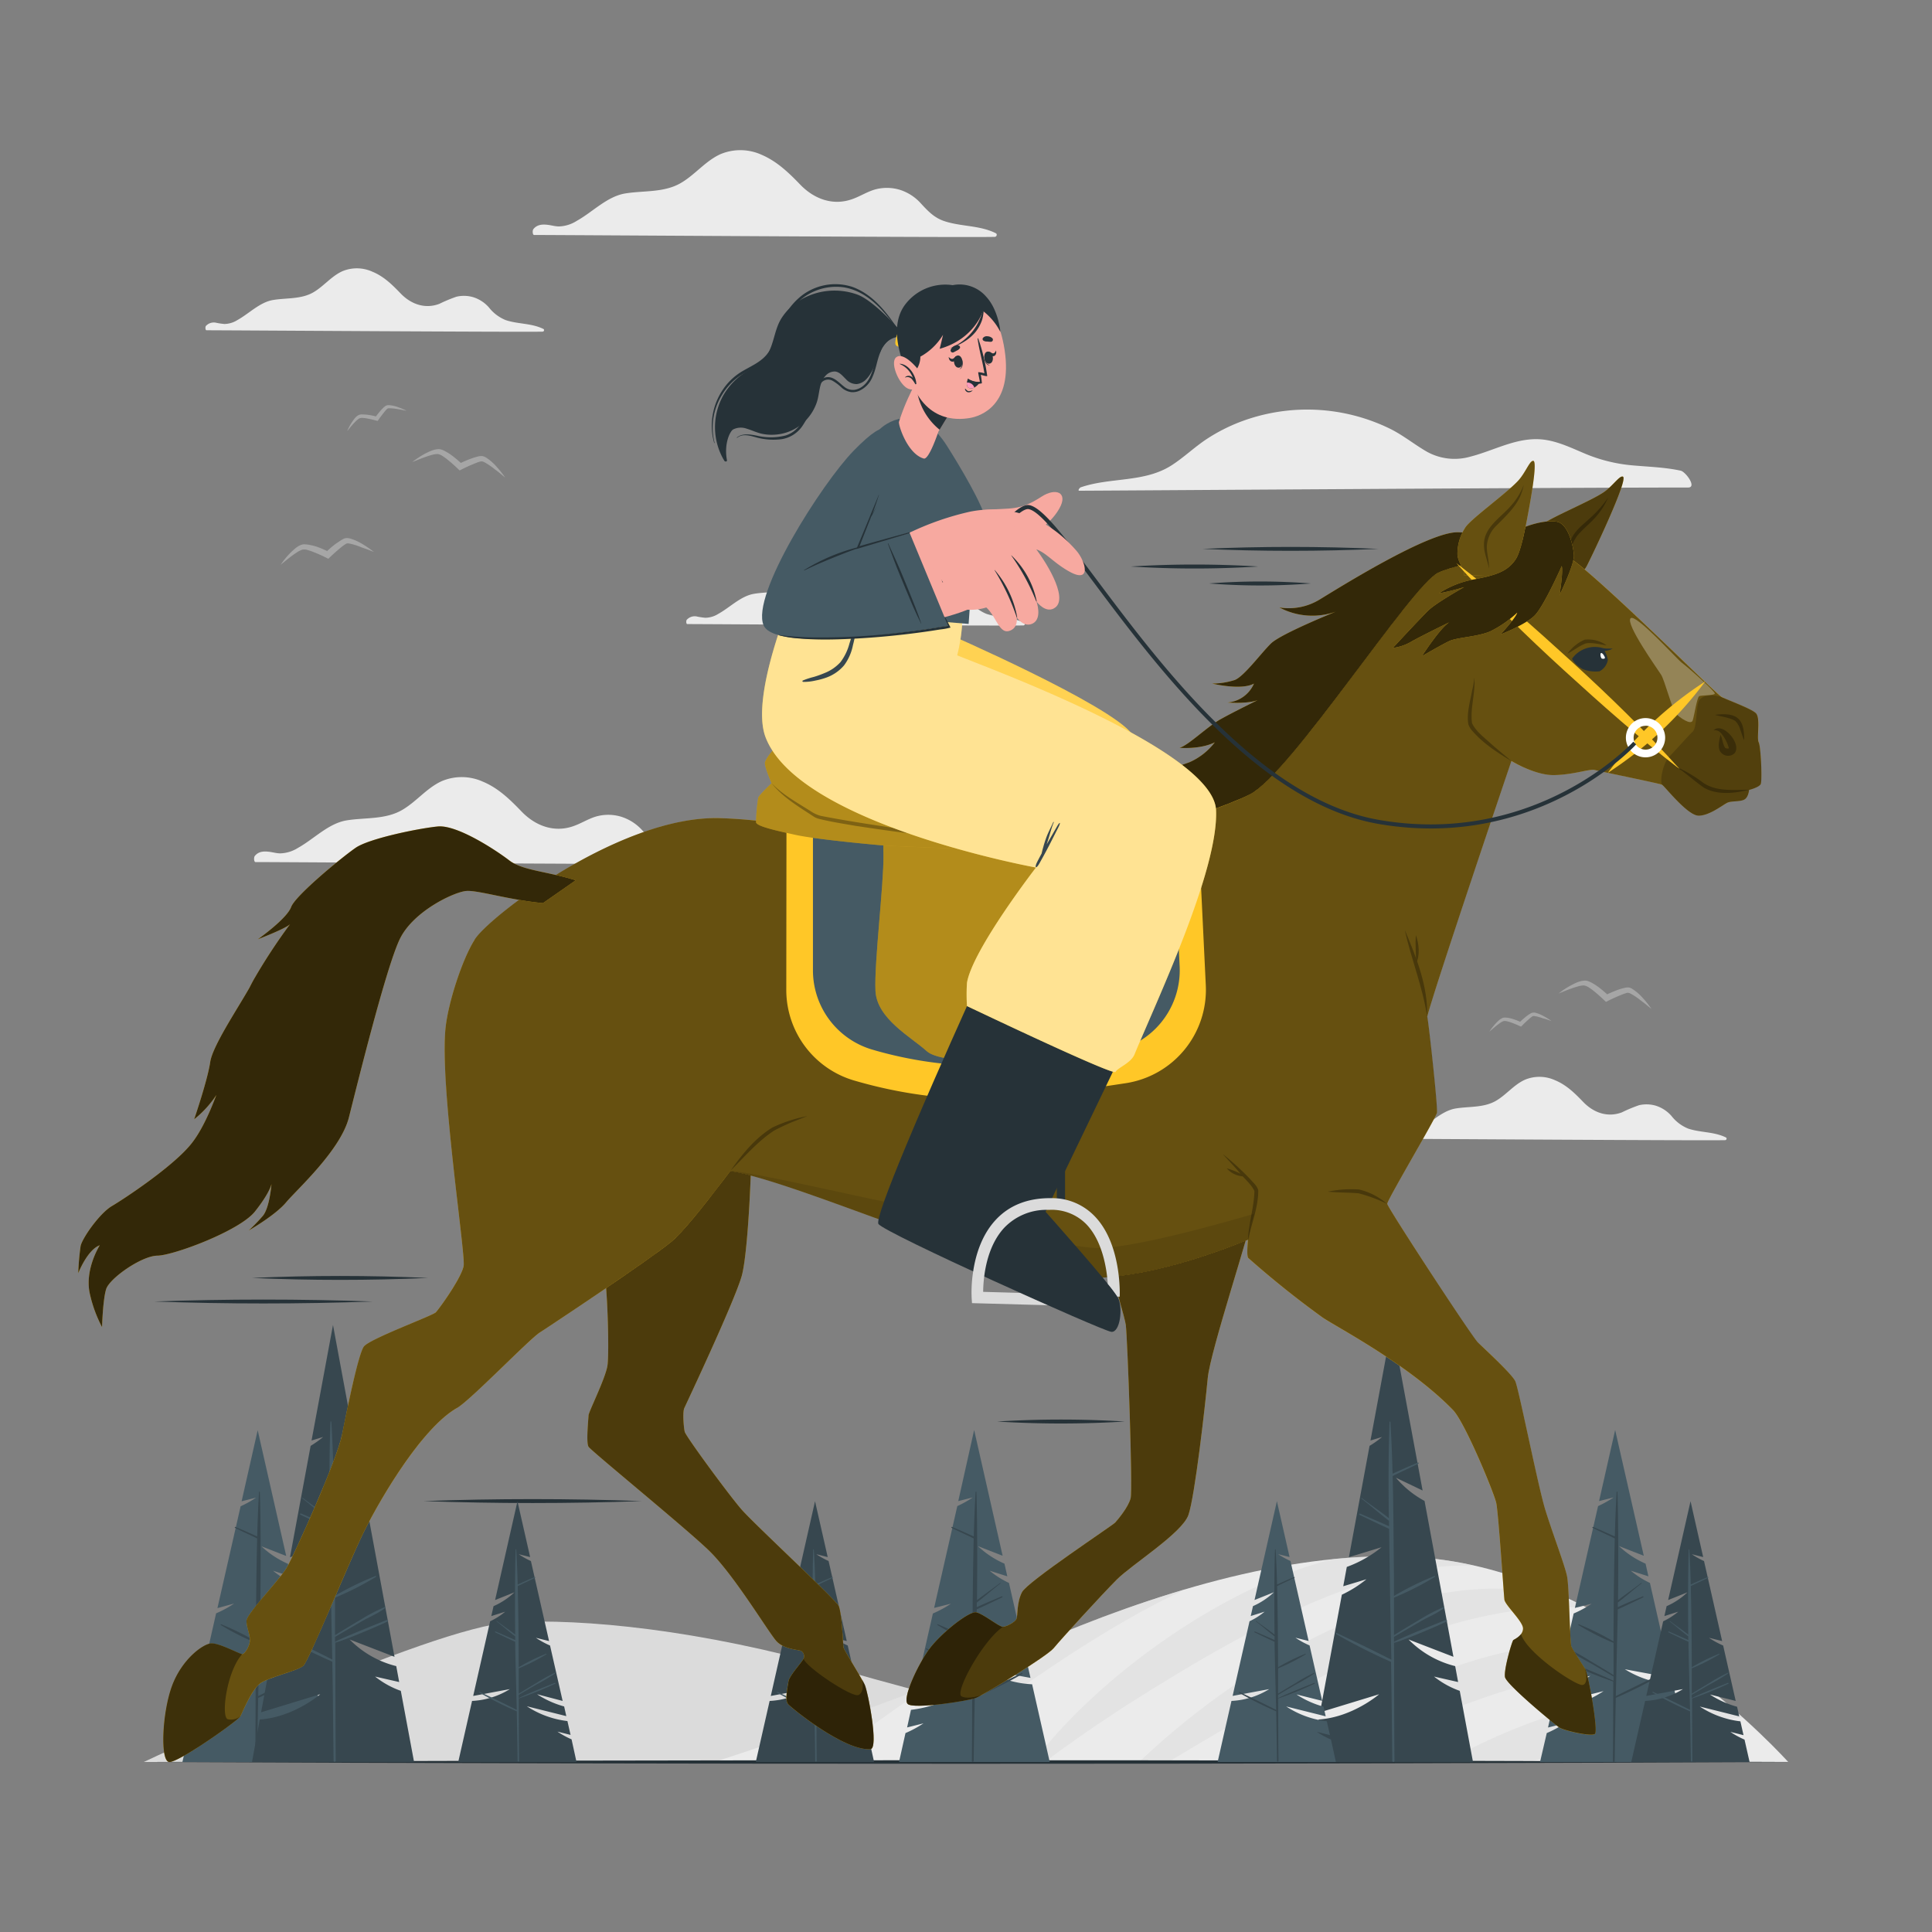 <svg xmlns="http://www.w3.org/2000/svg" viewBox="0 0 500 500"><rect x="0" y="0" width="500" height="500" fill="#808080" stroke="none"/><g id="freepik--background-complete--inject-46"><path d="M279.3,127c4.77,0,123.92-.83,157.58-.83,2.35,0-.62-4.07-1.92-4.36-4.14-.9-8.45-1-12.66-1.39a40.93,40.93,0,0,1-12.06-3c-3.31-1.39-6.61-3-10.2-3.57-6.93-1.09-13,2.67-19.52,4.33a14.74,14.74,0,0,1-11.82-1.62c-3-1.8-5.74-4-8.88-5.56a48.75,48.75,0,0,0-38.94-1.78,45.34,45.34,0,0,0-8.52,4.36c-3.17,2.08-5.91,4.75-9.1,6.81-7.05,4.56-15.78,3.08-23.48,5.7C279.36,126.2,278.88,127,279.3,127Z" style="fill:#ebebeb"></path><path d="M138.22,60.81c6.31,0,112.54.7,119.22.49.48,0,.74-.72.26-.95-4.21-2.09-9-1.67-13.36-3.14-2.57-.87-4.15-2.55-5.94-4.48a12.3,12.3,0,0,0-5.52-3.61,11.61,11.61,0,0,0-6-.19c-2.16.51-4,1.75-6.09,2.52-5.1,1.93-10.06.1-13.7-3.68-3-3.11-6-6-10-7.72a13.31,13.31,0,0,0-10.64-.15c-3.9,1.77-6.57,5.32-10.23,7.45-4.34,2.54-9.53,1.94-14.32,2.7s-8.47,4.8-12.67,7.13a9.06,9.06,0,0,1-4.58,1.42c-.94,0-1.86-.28-2.79-.4-1.45-.18-2.82-.13-3.8,1.07C137.76,59.57,137.8,60.81,138.22,60.81Z" style="fill:#ebebeb"></path><path d="M66.12,223.1c6.31,0,112.54.7,119.22.49a.52.52,0,0,0,.26-1c-4.21-2.08-9-1.66-13.36-3.14-2.57-.86-4.15-2.55-5.94-4.48a12.34,12.34,0,0,0-5.53-3.6,11.56,11.56,0,0,0-6-.19c-2.16.51-4,1.75-6.09,2.52-5.1,1.93-10.06.1-13.7-3.68-3-3.11-6-6.05-10-7.72a13.31,13.31,0,0,0-10.64-.15c-3.9,1.77-6.57,5.32-10.23,7.45-4.34,2.54-9.53,1.94-14.32,2.7s-8.47,4.8-12.67,7.13a9.07,9.07,0,0,1-4.59,1.42c-.93,0-1.86-.28-2.79-.4-1.44-.18-2.82-.14-3.79,1.07C65.65,221.86,65.7,223.1,66.12,223.1Z" style="fill:#ebebeb"></path><path d="M53.43,85.47c4.61,0,82.17.51,87,.36.35,0,.54-.53.19-.7-3.07-1.52-6.56-1.22-9.75-2.29a10.48,10.48,0,0,1-4.34-3.28,9,9,0,0,0-4-2.63,8.53,8.53,0,0,0-4.4-.14,38.16,38.16,0,0,0-4.44,1.85c-3.72,1.4-7.35.07-10-2.69-2.19-2.27-4.35-4.42-7.33-5.64a9.72,9.72,0,0,0-7.77-.11c-2.84,1.29-4.8,3.88-7.47,5.44-3.17,1.85-7,1.42-10.45,2s-6.19,3.51-9.26,5.21a6.52,6.52,0,0,1-3.34,1,20,20,0,0,1-2-.29,2.79,2.79,0,0,0-2.77.78C53.09,84.56,53.13,85.47,53.43,85.47Z" style="fill:#ebebeb"></path><path d="M177.86,161.51c4.61,0,82.17.51,87,.35.35,0,.54-.52.19-.69-3.07-1.52-6.56-1.22-9.75-2.3A10.37,10.37,0,0,1,251,155.6a9,9,0,0,0-4-2.63,8.53,8.53,0,0,0-4.4-.14,38.16,38.16,0,0,0-4.44,1.85c-3.72,1.4-7.34.07-10-2.69-2.2-2.27-4.36-4.42-7.34-5.64a9.72,9.72,0,0,0-7.77-.11c-2.84,1.29-4.79,3.88-7.47,5.44-3.16,1.85-7,1.41-10.45,2s-6.19,3.51-9.25,5.2a6.5,6.5,0,0,1-3.35,1,20,20,0,0,1-2-.29,2.79,2.79,0,0,0-2.77.78C177.52,160.6,177.56,161.51,177.86,161.51Z" style="fill:#ebebeb"></path><path d="M359.42,294.71c4.61,0,82.17.51,87.05.36.35,0,.53-.53.19-.7-3.08-1.52-6.56-1.22-9.76-2.29a10.45,10.45,0,0,1-4.33-3.28,9,9,0,0,0-4-2.63,8.49,8.49,0,0,0-4.39-.14,37.45,37.45,0,0,0-4.44,1.85c-3.73,1.4-7.35.07-10-2.69-2.19-2.27-4.35-4.42-7.33-5.64a9.72,9.72,0,0,0-7.77-.11c-2.85,1.29-4.8,3.88-7.47,5.44-3.17,1.85-7,1.42-10.46,2s-6.18,3.51-9.25,5.21a6.55,6.55,0,0,1-3.34,1,20,20,0,0,1-2-.29,2.79,2.79,0,0,0-2.77.78C359.09,293.8,359.12,294.71,359.42,294.71Z" style="fill:#ebebeb"></path><path d="M37.21,456s74.13-35.08,95.09-36.16c18.61-1,48.86,1.89,84.37,12,52.61,15,98,24.13,98,24.13Z" style="fill:#dbdbdb"></path><path d="M462.79,456s-43.3-48.43-93.64-52.79c-30.62-2.64-65.22,7.38-95.21,19.82-50,20.74-89.21,33-89.21,33Z" style="fill:#ebebeb"></path><g style="opacity:0.5"><path d="M374.24,456h21.68c11.07-3.13,22.13-6.6,33.1-9,7.26-1.72,14.72-2.14,22.1-2.41-14.09-8.19-30.75-6.22-45.42-1.93A148.23,148.23,0,0,0,374.24,456Z" style="fill:#dbdbdb"></path><path d="M335.35,456h9.9a280.28,280.28,0,0,1,32-14.18,242.67,242.67,0,0,1,33.69-10A108.82,108.82,0,0,1,431.78,429h0l-.09,0c-16.72-7.3-40.05-3.26-56.78,2.94A121.1,121.1,0,0,0,335.35,456Z" style="fill:#dbdbdb"></path><path d="M294.84,456h7.57q6.36-3.87,12.73-7.59c29.78-16.81,62.46-34.44,95.59-32.31h.2l-1.24-.53c-35.69-15.11-82.95,11.19-111.84,37.6C296.84,454.09,295.84,455,294.84,456Z" style="fill:#dbdbdb"></path><path d="M267.41,456h2.95c7.18-5.32,14.38-10.3,21.7-15,25.71-16.21,60.49-37,89.5-35.79a92.35,92.35,0,0,0-12.41-2,130.61,130.61,0,0,0-24.1.28H345c-25.77,6.44-52.72,25.24-69.34,42.84A126.15,126.15,0,0,0,267.41,456Z" style="fill:#dbdbdb"></path><path d="M234.05,456h4.52q8.35-6.76,16.86-13c14.94-10.69,33.05-23.2,51.41-31.72A331.27,331.27,0,0,0,273.94,423q-6.6,2.75-12.94,5.28a172,172,0,0,0-21.73,21.14C237.48,451.56,235.73,453.74,234.05,456Z" style="fill:#dbdbdb"></path><path d="M206.58,456h6.6q5.61-4.41,11.32-8.59c4.93-3.53,10.21-7.26,15.73-11-8.81,3.35-16.88,6.32-24,8.85-2.84,2.88-5.49,5.76-7.9,8.59C207.75,454.57,207.16,455.28,206.58,456Z" style="fill:#dbdbdb"></path></g><path d="M105.25,106.32a18,18,0,0,0-2.16-.92,8.78,8.78,0,0,0-2.35-.54,2,2,0,0,0-.73.08l-.22.1-.14.11-.26.2a11.59,11.59,0,0,0-.85.87c-.53.59-1,1.21-1.47,1.85l.58-.2a16.26,16.26,0,0,0-2.4-.51,10.21,10.21,0,0,0-1.25-.09,3.85,3.85,0,0,0-.67,0,2.7,2.7,0,0,0-.36.09,2.92,2.92,0,0,0-.36.17,3.89,3.89,0,0,0-.94.91,11.35,11.35,0,0,0-.71,1,15.55,15.55,0,0,0-1.12,2.14c.52-.62,1-1.24,1.54-1.82a9.25,9.25,0,0,1,.81-.84,3.73,3.73,0,0,1,.84-.66,2.09,2.09,0,0,1,.94-.09,8.6,8.6,0,0,1,1.12.15c.76.14,1.53.32,2.26.52l.38.1.21-.3c.43-.62.9-1.23,1.37-1.82A9.75,9.75,0,0,1,100,106l.18-.18.09-.07,0,0a1,1,0,0,1,.41-.09,12.45,12.45,0,0,1,2.22.22C103.72,106,104.48,106.18,105.25,106.32Z" style="fill:#a6a6a6"></path><path d="M96.77,142.85a25.9,25.9,0,0,0-2.89-2,13.4,13.4,0,0,0-3.3-1.49,3.09,3.09,0,0,0-1.09-.09,1.72,1.72,0,0,0-.36.09l-.25.11a4.34,4.34,0,0,0-.43.23c-.54.32-1,.67-1.51,1-1,.72-1.82,1.49-2.7,2.29l.92-.13a26.39,26.39,0,0,0-3.38-1.44A17.17,17.17,0,0,0,80,141a6.36,6.36,0,0,0-1-.12,3.45,3.45,0,0,0-.55,0,3.1,3.1,0,0,0-.58.15,5.93,5.93,0,0,0-1.65,1.06,16.07,16.07,0,0,0-1.34,1.26,23.46,23.46,0,0,0-2.26,2.82c.93-.75,1.85-1.52,2.79-2.22.47-.36,1-.71,1.43-1a5.81,5.81,0,0,1,1.44-.71,3.11,3.11,0,0,1,1.4.13,12.7,12.7,0,0,1,1.6.56c1.07.41,2.15.91,3.17,1.42l.52.26.4-.39c.82-.78,1.68-1.54,2.54-2.27a14.83,14.83,0,0,1,1.31-1c.11-.07.22-.15.32-.2l.15-.09s0,0,.06,0a1.64,1.64,0,0,1,.63,0,17,17,0,0,1,3.19,1C94.62,142,95.69,142.42,96.77,142.85Z" style="fill:#a6a6a6"></path><path d="M401.56,264.27a16.88,16.88,0,0,0-2-1.26,8.86,8.86,0,0,0-2.23-.92,2.18,2.18,0,0,0-.74,0,1.53,1.53,0,0,0-.24.07.71.71,0,0,0-.15.08,2.69,2.69,0,0,0-.29.16,10.23,10.23,0,0,0-1,.71c-.62.5-1.19,1-1.76,1.59l.61-.11a17.09,17.09,0,0,0-2.28-.89,9.85,9.85,0,0,0-1.22-.29,4.77,4.77,0,0,0-.67-.06,2.42,2.42,0,0,0-.37,0,3.18,3.18,0,0,0-.38.11,4.19,4.19,0,0,0-1.08.74,11.86,11.86,0,0,0-.86.88,15.27,15.27,0,0,0-1.46,1.93c.61-.53,1.21-1.06,1.82-1.55.31-.24.62-.49.94-.7a4.16,4.16,0,0,1,.94-.51,2.28,2.28,0,0,1,.94.07,9.47,9.47,0,0,1,1.08.33c.72.26,1.45.57,2.14.89l.35.16.26-.27c.53-.54,1.09-1.07,1.65-1.57a11,11,0,0,1,.85-.71l.21-.14.1-.05s0,0,0,0a1.35,1.35,0,0,1,.42,0,11.38,11.38,0,0,1,2.16.58C400.11,263.73,400.83,264,401.56,264.27Z" style="fill:#a6a6a6"></path><path d="M427.41,261.13a25.08,25.08,0,0,0-2.17-2.76,13.65,13.65,0,0,0-2.71-2.39,2.82,2.82,0,0,0-1-.42,2.12,2.12,0,0,0-.37,0l-.26,0-.48.1a17.88,17.88,0,0,0-1.75.52c-1.12.41-2.18.89-3.26,1.39l.92.15a26.47,26.47,0,0,0-2.8-2.38,14.9,14.9,0,0,0-1.59-1,6.94,6.94,0,0,0-.91-.41,2.74,2.74,0,0,0-.53-.14,3,3,0,0,0-.6,0,6.32,6.32,0,0,0-1.89.51c-.58.25-1.12.53-1.65.82a21.87,21.87,0,0,0-3,2c1.12-.45,2.21-.91,3.33-1.3.55-.2,1.11-.39,1.66-.53a6,6,0,0,1,1.58-.26,3.35,3.35,0,0,1,1.31.55,13.93,13.93,0,0,1,1.36,1c.9.72,1.77,1.51,2.6,2.31l.42.4.5-.25c1-.51,2.06-1,3.1-1.42a14.72,14.72,0,0,1,1.55-.58,2.8,2.8,0,0,1,.36-.1l.17,0s0,0,.06,0a1.62,1.62,0,0,1,.6.19,17.29,17.29,0,0,1,2.77,1.87C425.62,259.64,426.5,260.39,427.41,261.13Z" style="fill:#a6a6a6"></path><path d="M130.74,123.6a25,25,0,0,0-2.17-2.75,13.41,13.41,0,0,0-2.71-2.4,3,3,0,0,0-1-.41,1.11,1.11,0,0,0-.37,0,2.06,2.06,0,0,0-.26,0c-.18,0-.32.06-.48.09a15.51,15.51,0,0,0-1.75.53c-1.12.4-2.18.88-3.26,1.38l.92.15a26.47,26.47,0,0,0-2.8-2.38,13.43,13.43,0,0,0-1.59-1,6.4,6.4,0,0,0-.91-.42c-.15-.06-.35-.09-.53-.14a5.88,5.88,0,0,0-.6,0,6.32,6.32,0,0,0-1.89.52,16.84,16.84,0,0,0-1.65.81,23.49,23.49,0,0,0-3,2c1.12-.44,2.22-.9,3.33-1.29.55-.2,1.11-.39,1.66-.53a5.59,5.59,0,0,1,1.58-.26,3.07,3.07,0,0,1,1.31.55,12.46,12.46,0,0,1,1.36,1c.9.71,1.78,1.51,2.6,2.3l.42.4.5-.25c1-.51,2.06-1,3.1-1.42.52-.22,1-.42,1.55-.58l.37-.09.16,0s0,0,.06,0a1.78,1.78,0,0,1,.6.18,17.29,17.29,0,0,1,2.77,1.87C129,122.12,129.84,122.87,130.74,123.6Z" style="fill:#a6a6a6"></path></g><g id="freepik--Floor--inject-46"><path d="M37.21,456c136.33-.61,289.25-.61,425.58,0-136.33.62-289.25.62-425.58,0Z" style="fill:#263238"></path></g><g id="freepik--Lines--inject-46"><path d="M65.22,330.73c15.14-.68,30.41-.68,45.56,0-15.15.67-30.42.67-45.56,0Z" style="fill:#263238"></path><path d="M311.2,142.05c15.14-.68,30.41-.68,45.56,0-15.15.67-30.42.67-45.56,0Z" style="fill:#263238"></path><path d="M258.07,367.89a267.17,267.17,0,0,1,33,0,267.17,267.17,0,0,1-33,0Z" style="fill:#263238"></path><path d="M292.64,146.61a267.33,267.33,0,0,1,33,0,263.46,263.46,0,0,1-33,0Z" style="fill:#263238"></path><path d="M312.92,151a170.43,170.43,0,0,1,26.35,0,168,168,0,0,1-26.35,0Z" style="fill:#263238"></path><path d="M39.92,336.83c18.79-.67,37.72-.67,56.53,0-18.81.67-37.73.67-56.53,0Z" style="fill:#263238"></path><path d="M109.59,388.48c18.79-.68,37.72-.68,56.52,0-18.8.67-37.73.67-56.52,0Z" style="fill:#263238"></path></g><g id="freepik--Trees--inject-46"><path d="M47.21,456H86.16L81.6,435.88A25.93,25.93,0,0,1,69.16,432l12.07,2.24-5.57-24.58a22.34,22.34,0,0,1-5-3.16L75.27,408l-.74-3.28a23.81,23.81,0,0,1-6.87-4.54l6.41,2.5-7.38-32.54-4.16,18.39,3.74-.94a28.13,28.13,0,0,1-4,2.24l-6,26.35L60.59,415a28.31,28.31,0,0,1-4.66,2.53l-4.14,18.24,8.46-2.11a31.14,31.14,0,0,1-8.9,4l-.71,3.18,13-3.24a31,31,0,0,1-13.38,4.87l-1,4.55L53.56,446a28.93,28.93,0,0,1-4.65,2.52Z" style="fill:#455a64"></path><path d="M54.38,430c2.15.82,10.13,4.07,11.86,5V433.9l-5.79-3.38a67,67,0,0,1-6.22-3.7c-.1-.07,0-.26.08-.21a51.82,51.82,0,0,1,6.1,3.37q2.94,1.72,5.83,3.53,0-4.17,0-8.33a66.49,66.49,0,0,1-9.1-4.63c-.1-.06,0-.24.09-.19a66.63,66.63,0,0,1,9,4.44c0-1.44,0-12.56.32-26.65-1.9-.95-3.85-1.79-5.74-2.75-.12-.07,0-.28.1-.23,1.92.75,3.77,1.64,5.65,2.46.1-3.83.25-7.67.48-11.5a.1.1,0,0,1,.2,0c.27,7.12.24,20.91.15,28,2-1.56,4-2.94,6-4.46.08-.06.15.07.08.13-2.09,1.59-4,3.34-6.13,4.93,0,.4,0,.8,0,1.2,2.13-1,4.28-1.87,6.43-2.79.17-.07.32.17.15.25-2.19,1.05-4.37,2.12-6.59,3.11,0,3.53-.37,16.27-.5,22.44q6-3,12.13-5.93a.14.14,0,0,1,.13.24,127.82,127.82,0,0,1-12.27,6.16c-.11,5.12-.21,11.2-.28,16.32a.24.24,0,0,1-.48,0c.07-6.53.08-14,.1-20.55a121.16,121.16,0,0,1-12-4.88C54,430.23,54.17,429.89,54.38,430Z" style="fill:#37474f"></path><path d="M398.56,456h38.95L433,435.88A25.93,25.93,0,0,1,420.51,432l12.07,2.24L427,409.66a22.34,22.34,0,0,1-4.95-3.16l4.56,1.45-.74-3.28a23.81,23.81,0,0,1-6.87-4.54l6.41,2.5L418,370.09l-4.16,18.39,3.74-.94a28.13,28.13,0,0,1-4,2.24l-6,26.35,4.34-1.09a28.31,28.31,0,0,1-4.66,2.53l-4.14,18.24,8.46-2.11a31.14,31.14,0,0,1-8.9,4L402,440.9l13-3.24a31,31,0,0,1-13.37,4.87l-1,4.55,4.33-1.08a28.8,28.8,0,0,1-4.66,2.52Z" style="fill:#455a64"></path><path d="M405.73,430c2.15.82,10.13,4.07,11.86,5V433.9l-5.79-3.38a67,67,0,0,1-6.22-3.7c-.1-.07-.05-.26.08-.21a51.82,51.82,0,0,1,6.1,3.37q2.94,1.72,5.83,3.53,0-4.17,0-8.33a66.49,66.49,0,0,1-9.1-4.63c-.1-.06,0-.24.09-.19a66.63,66.63,0,0,1,9,4.44c0-1.44,0-12.56.32-26.65-1.9-.95-3.85-1.79-5.74-2.75-.12-.07,0-.28.1-.23,1.92.75,3.77,1.64,5.65,2.46.1-3.83.25-7.67.48-11.5a.1.1,0,0,1,.2,0c.27,7.12.24,20.91.15,28,2-1.56,4-2.94,6-4.46.08-.06.15.07.08.13-2.09,1.59-4,3.34-6.13,4.93,0,.4,0,.8,0,1.2,2.13-1,4.28-1.87,6.43-2.79.17-.07.32.17.15.25-2.19,1.05-4.37,2.12-6.59,3.11-.05,3.53-.37,16.27-.5,22.44q6-3,12.12-5.93c.16-.07.29.15.14.24a127.82,127.82,0,0,1-12.27,6.16c-.11,5.12-.21,11.2-.28,16.32a.24.24,0,0,1-.48,0c.07-6.53.08-14,.1-20.55a121.16,121.16,0,0,1-12-4.88C405.38,430.23,405.52,429.89,405.73,430Z" style="fill:#37474f"></path><path d="M232.67,456h39l-4.56-20.11A25.9,25.9,0,0,1,254.62,432l12.07,2.24-5.57-24.58a22.62,22.62,0,0,1-5-3.16l4.57,1.45-.74-3.28a23.67,23.67,0,0,1-6.87-4.54l6.4,2.5-7.37-32.54L248,388.48l3.75-.94a28.13,28.13,0,0,1-4,2.24l-6,26.35,4.34-1.09a28.31,28.31,0,0,1-4.66,2.53l-4.14,18.24,8.46-2.11a31.14,31.14,0,0,1-8.9,4l-.72,3.18,13-3.24a31,31,0,0,1-13.37,4.87l-1,4.55L239,446a28.8,28.8,0,0,1-4.66,2.52Z" style="fill:#455a64"></path><path d="M239.84,430c2.15.82,10.13,4.07,11.86,5V433.9l-5.79-3.38a68.53,68.53,0,0,1-6.23-3.7c-.09-.07,0-.26.09-.21a51.82,51.82,0,0,1,6.1,3.37q2.94,1.72,5.83,3.53,0-4.17,0-8.33a66.49,66.49,0,0,1-9.1-4.63c-.1-.06,0-.24.08-.19a66.75,66.75,0,0,1,9,4.44c0-1.44,0-12.56.31-26.65-1.89-.95-3.84-1.79-5.73-2.75-.12-.07,0-.28.1-.23,1.92.75,3.77,1.64,5.65,2.46.1-3.83.25-7.67.48-11.5a.1.1,0,0,1,.2,0c.27,7.12.24,20.91.15,28,2-1.56,4-2.94,6-4.46.08-.06.15.07.07.13-2.08,1.59-4,3.34-6.12,4.93,0,.4,0,.8,0,1.2,2.13-1,4.28-1.87,6.43-2.79.17-.07.32.17.15.25-2.19,1.05-4.37,2.12-6.59,3.11-.05,3.53-.37,16.27-.5,22.44q6-3,12.12-5.93c.16-.07.29.15.14.24a127.82,127.82,0,0,1-12.27,6.16c-.11,5.12-.22,11.2-.28,16.32,0,.31-.49.31-.48,0,.07-6.53.08-14,.09-20.55a122,122,0,0,1-12-4.88C239.49,430.23,239.63,429.89,239.84,430Z" style="fill:#37474f"></path><path d="M381.21,456H339.27l2-11c8.79-.57,15.65-6.53,15.65-6.53l-15.3,4.67,5.65-30.43a30.69,30.69,0,0,0,6.36-4l-6,1.81.92-5a31.28,31.28,0,0,0,9-5.1L349.1,403l5.34-28.81a27.35,27.35,0,0,0,3.24-2.3l-3,.91,5.55-29.9,7.94,42.84-6.9-3.3a25.65,25.65,0,0,0,7.4,6h0l7.48,40.34-11.61-4.48a25.5,25.5,0,0,0,12.06,6.89l.76,4.12-6.24-1.42a22.86,22.86,0,0,0,6.66,3.7Z" style="fill:#37474f"></path><path d="M374.2,419.23c-2.51,1-11.43,4.57-13.44,5.67v-1.27c2.24-1.32,4.49-2.62,6.74-3.93,2.41-1.4,4-1.91,6.27-3.56.1-.08,0-.31-.11-.24a43.15,43.15,0,0,0-6.11,3.17c-2.28,1.34-4.54,2.72-6.79,4.11,0-3.24,0-6.47,0-9.71a76.86,76.86,0,0,0,10.59-5.38c.11-.07,0-.28-.1-.23a77.5,77.5,0,0,0-10.5,5.18l0-5.05c-.1-8.66-.11-17.33-.33-26,2.2-1.11,4.47-2.09,6.67-3.21.15-.07.05-.33-.11-.26-2.23.87-4.39,1.9-6.58,2.87-.12-4.47-.29-8.94-.56-13.4a.12.12,0,0,0-.23,0c-.31,8.29-.29,16.6-.18,24.9-2.29-1.82-4.72-3.43-7-5.2-.09-.07-.18.09-.09.15,2.43,1.85,4.7,3.9,7.14,5.74,0,.47,0,.94,0,1.41-2.47-1.13-5-2.19-7.48-3.26-.2-.08-.38.2-.18.3,2.55,1.22,5.09,2.46,7.67,3.62q.09,6.16.19,12.33c.09,7.18.25,14.36.4,21.54q-7-3.54-14.12-6.89c-.18-.09-.34.17-.16.27A146.75,146.75,0,0,0,360,430.09c.13,6,.25,19.66.33,25.63a.28.28,0,0,0,.56,0c-.08-7.61-.09-23-.12-30.56,2.47-.61,11.41-4.42,13.62-5.51C374.6,419.53,374.44,419.14,374.2,419.23Z" style="fill:#455a64"></path><path d="M452.79,456H422.17l3.59-15.8a20.34,20.34,0,0,0,9.78-3.06l-9.49,1.77,4.38-19.32a17.82,17.82,0,0,0,3.89-2.48l-3.58,1.13.58-2.57a18.54,18.54,0,0,0,5.39-3.58l-5,2,5.8-25.57,3.27,14.45-2.94-.74A21.68,21.68,0,0,0,441,404l4.69,20.71-3.41-.85a22.59,22.59,0,0,0,3.67,2l3.25,14.34-6.65-1.66a24.34,24.34,0,0,0,7,3.16l.57,2.5-10.22-2.55a24.27,24.27,0,0,0,10.51,3.83l.81,3.58-3.4-.85a22.73,22.73,0,0,0,3.66,2Z" style="fill:#37474f"></path><path d="M447.15,435.54c-1.69.65-8,3.2-9.32,3.94v-.85l4.55-2.66a51.36,51.36,0,0,0,4.9-2.91c.07-.05,0-.2-.07-.16a39.91,39.91,0,0,0-4.79,2.65c-1.54.9-3.07,1.83-4.59,2.77,0-2.18,0-4.37,0-6.55a52.16,52.16,0,0,0,7.15-3.63c.08-.05,0-.19-.06-.15a51.22,51.22,0,0,0-7.09,3.49c0-1.14,0-9.88-.25-21,1.49-.75,3-1.41,4.51-2.16a.1.1,0,0,0-.08-.18c-1.51.59-3,1.29-4.44,1.94-.08-3-.19-6-.38-9.05,0-.09-.15-.1-.15,0-.21,5.6-.19,16.43-.12,22-1.54-1.23-3.19-2.32-4.76-3.51-.06-.05-.12.05-.05.1,1.63,1.25,3.17,2.63,4.81,3.87,0,.32,0,.64,0,.95-1.67-.76-3.36-1.47-5-2.2-.13-.05-.25.14-.12.2,1.72.83,3.44,1.67,5.18,2.45,0,2.77.29,12.79.4,17.63-3.16-1.59-6.34-3.15-9.53-4.65a.11.11,0,1,0-.11.18,97.52,97.52,0,0,0,9.64,4.84c.09,4,.17,8.8.22,12.83,0,.24.39.24.38,0-.05-5.14-.06-11-.07-16.15a93.53,93.53,0,0,0,9.43-3.84A.15.15,0,0,0,447.15,435.54Z" style="fill:#455a64"></path><path d="M226.21,456H195.6l3.58-15.8a20.28,20.28,0,0,0,9.78-3.06l-9.48,1.77,4.37-19.32a17.88,17.88,0,0,0,3.9-2.48l-3.59,1.13.58-2.57a18.45,18.45,0,0,0,5.4-3.58l-5,2,5.79-25.57,3.28,14.45-2.94-.74a21.18,21.18,0,0,0,3.17,1.76l4.7,20.71-3.41-.85a22.73,22.73,0,0,0,3.66,2l3.26,14.34L216,438.47a24.34,24.34,0,0,0,7,3.16l.56,2.5-10.21-2.55a24.27,24.27,0,0,0,10.51,3.83l.81,3.58-3.4-.85a22.3,22.3,0,0,0,3.65,2Z" style="fill:#37474f"></path><path d="M220.58,435.54c-1.69.65-8,3.2-9.32,3.94v-.85l4.55-2.66a52.48,52.48,0,0,0,4.89-2.91c.08-.05,0-.2-.07-.16a40.69,40.69,0,0,0-4.79,2.65c-1.54.9-3.06,1.83-4.58,2.77l0-6.55a52.74,52.74,0,0,0,7.15-3.63c.07-.05,0-.19-.07-.15a51.66,51.66,0,0,0-7.08,3.49c0-1.14,0-9.88-.25-21,1.49-.75,3-1.41,4.5-2.16.1-.05,0-.22-.07-.18-1.51.59-3,1.29-4.44,1.94-.08-3-.2-6-.38-9.05a.08.08,0,0,0-.16,0c-.21,5.6-.19,16.43-.12,22-1.54-1.23-3.18-2.32-4.75-3.51-.06-.05-.12.05-.06.1,1.64,1.25,3.17,2.63,4.82,3.87,0,.32,0,.64,0,.95-1.67-.76-3.36-1.47-5.05-2.2-.14-.05-.25.14-.12.2,1.72.83,3.44,1.67,5.18,2.45,0,2.77.29,12.79.39,17.63-3.15-1.59-6.33-3.15-9.53-4.65a.1.1,0,0,0-.1.18,96.44,96.44,0,0,0,9.64,4.84c.09,4,.17,8.8.22,12.83a.19.19,0,0,0,.38,0c-.06-5.14-.06-11-.08-16.15a92.76,92.76,0,0,0,9.44-3.84C220.85,435.74,220.74,435.48,220.58,435.54Z" style="fill:#455a64"></path><path d="M149.2,456H118.59l3.58-15.8a20.34,20.34,0,0,0,9.78-3.06l-9.49,1.77,4.38-19.32a18.12,18.12,0,0,0,3.9-2.48l-3.59,1.13.58-2.57a18.72,18.72,0,0,0,5.4-3.58l-5,2,5.79-25.57,3.28,14.45-2.95-.74A21.68,21.68,0,0,0,137.4,404l4.7,20.71-3.41-.85a22.73,22.73,0,0,0,3.66,2l3.26,14.34L139,438.47a24.64,24.64,0,0,0,7,3.16l.56,2.5-10.22-2.55a24.27,24.27,0,0,0,10.51,3.83l.81,3.58-3.4-.85a22.73,22.73,0,0,0,3.66,2Z" style="fill:#37474f"></path><path d="M143.57,435.54c-1.7.65-8,3.2-9.32,3.94,0-.28,0-.57,0-.85l4.55-2.66a51.36,51.36,0,0,0,4.9-2.91c.07-.05,0-.2-.07-.16a40.69,40.69,0,0,0-4.79,2.65c-1.54.9-3.07,1.83-4.59,2.77,0-2.18,0-4.37,0-6.55a52,52,0,0,0,7.14-3.63c.08-.05,0-.19-.06-.15a51.22,51.22,0,0,0-7.09,3.49c0-1.14,0-9.88-.24-21,1.48-.75,3-1.41,4.5-2.16.1-.05,0-.22-.07-.18-1.51.59-3,1.29-4.45,1.94-.08-3-.19-6-.37-9.05,0-.09-.16-.1-.16,0-.21,5.6-.19,16.43-.12,22-1.54-1.23-3.18-2.32-4.75-3.51-.06-.05-.12.05-.06.1,1.64,1.25,3.17,2.63,4.81,3.87,0,.32,0,.64,0,.95-1.67-.76-3.37-1.47-5.06-2.2-.13-.05-.25.14-.11.2,1.72.83,3.43,1.67,5.17,2.45,0,2.77.3,12.79.4,17.63-3.15-1.59-6.33-3.15-9.53-4.65-.12-.06-.23.11-.11.18a96.6,96.6,0,0,0,9.65,4.84c.08,4,.17,8.8.22,12.83a.19.19,0,0,0,.38,0c-.06-5.14-.07-11-.08-16.15a94.67,94.67,0,0,0,9.44-3.84C143.84,435.74,143.73,435.48,143.57,435.54Z" style="fill:#455a64"></path><path d="M345.73,456H315.12l3.58-15.8a20.34,20.34,0,0,0,9.78-3.06L319,438.9l4.38-19.32a17.88,17.88,0,0,0,3.9-2.48l-3.59,1.13.58-2.57a18.72,18.72,0,0,0,5.4-3.58l-5,2,5.79-25.57,3.28,14.45-2.95-.74a21.68,21.68,0,0,0,3.18,1.76l4.7,20.71-3.41-.85a22.73,22.73,0,0,0,3.66,2l3.26,14.34-6.65-1.66a24.34,24.34,0,0,0,7,3.16l.56,2.5-10.22-2.55a24.27,24.27,0,0,0,10.51,3.83l.81,3.58-3.4-.85a22.73,22.73,0,0,0,3.66,2Z" style="fill:#455a64"></path><path d="M340.1,435.54c-1.69.65-8,3.2-9.32,3.94v-.85l4.54-2.66a51.36,51.36,0,0,0,4.9-2.91c.07-.05,0-.2-.07-.16a40.69,40.69,0,0,0-4.79,2.65c-1.54.9-3.07,1.83-4.59,2.77,0-2.18,0-4.37,0-6.55a52,52,0,0,0,7.14-3.63c.08-.05,0-.19-.06-.15a51.78,51.78,0,0,0-7.09,3.49c0-1.14,0-9.88-.24-21,1.48-.75,3-1.41,4.5-2.16.1-.05,0-.22-.07-.18-1.51.59-3,1.29-4.44,1.94-.08-3-.2-6-.38-9.05,0-.09-.16-.1-.16,0-.21,5.6-.19,16.43-.12,22-1.54-1.23-3.18-2.32-4.75-3.51-.06-.05-.12.05-.06.1,1.64,1.25,3.17,2.63,4.82,3.87,0,.32,0,.64,0,.95-1.67-.76-3.37-1.47-5.06-2.2-.13-.05-.25.14-.11.2,1.72.83,3.43,1.67,5.17,2.45,0,2.77.3,12.79.4,17.63-3.15-1.59-6.33-3.15-9.53-4.65-.12-.06-.23.11-.11.18a96.6,96.6,0,0,0,9.65,4.84c.08,4,.17,8.8.22,12.83a.19.19,0,0,0,.38,0c-.06-5.14-.07-11-.08-16.15a94.67,94.67,0,0,0,9.44-3.84C340.37,435.74,340.26,435.48,340.1,435.54Z" style="fill:#37474f"></path><path d="M107.16,456H65.22l2-11c8.79-.57,15.65-6.53,15.65-6.53l-15.3,4.67,5.65-30.43a30.69,30.69,0,0,0,6.36-4l-6,1.81.92-5a31.28,31.28,0,0,0,9-5.1L75.05,403l5.34-28.81a27.35,27.35,0,0,0,3.24-2.3l-3,.91,5.55-29.9,7.94,42.84-6.9-3.3a25.65,25.65,0,0,0,7.4,6h0l7.48,40.34-11.61-4.48a25.5,25.5,0,0,0,12.06,6.89l.76,4.12-6.24-1.42a22.86,22.86,0,0,0,6.66,3.7Z" style="fill:#37474f"></path><path d="M100.15,419.23c-2.51,1-11.43,4.57-13.44,5.67v-1.27c2.24-1.32,4.49-2.62,6.74-3.93,2.41-1.4,4-1.91,6.27-3.56.1-.08,0-.31-.11-.24a43.15,43.15,0,0,0-6.11,3.17c-2.28,1.34-4.54,2.72-6.79,4.11,0-3.24,0-6.47,0-9.71a76.86,76.86,0,0,0,10.59-5.38c.11-.07,0-.28-.1-.23A77.5,77.5,0,0,0,86.66,413l0-5.05c-.1-8.66-.11-17.33-.33-26,2.2-1.11,4.47-2.09,6.67-3.21.15-.07,0-.33-.11-.26-2.23.87-4.39,1.9-6.58,2.87-.12-4.47-.29-8.94-.56-13.4a.12.12,0,0,0-.23,0c-.31,8.29-.29,16.6-.18,24.9-2.29-1.82-4.72-3.43-7-5.2-.09-.07-.18.09-.09.15,2.43,1.85,4.7,3.9,7.14,5.74,0,.47,0,.94,0,1.41-2.47-1.13-5-2.19-7.48-3.26-.2-.08-.38.2-.18.3,2.55,1.22,5.09,2.46,7.67,3.62q.09,6.16.19,12.33c.09,7.18.25,14.36.4,21.54q-7-3.54-14.12-6.89c-.18-.09-.34.17-.16.27a146.75,146.75,0,0,0,14.29,7.18c.13,6,.25,19.66.33,25.63a.28.28,0,0,0,.56,0c-.08-7.61-.09-23-.12-30.56,2.47-.61,11.41-4.42,13.62-5.51C100.55,419.53,100.39,419.14,100.15,419.23Z" style="fill:#455a64"></path></g><g id="freepik--Character--inject-46"><path d="M395.69,147.84c.56-1.08-.77-3.38-.44-5.53a12.3,12.3,0,0,1,3.56-6.29c1.81-1.87,13.27-6.44,16.53-8.85,2.24-1.66,3.81-4.13,4.66-3.82,1.55.57-7.9,20.35-9.34,23.13s-5.4,4-5.4,4Z" style="fill:#FFC727"></path><path d="M395.69,147.84c.56-1.08-.77-3.38-.44-5.53a12.3,12.3,0,0,1,3.56-6.29c1.81-1.87,13.27-6.44,16.53-8.85,2.24-1.66,3.81-4.13,4.66-3.82,1.55.57-7.9,20.35-9.34,23.13s-5.4,4-5.4,4Z" style="opacity:0.7"></path><path d="M405.26,148.14c-.19-12.75,4.87-10.55,10.91-19.36a18,18,0,0,1-3.09,4.9c-1.27,1.49-2.81,2.71-4.07,4.06-2.87,2.74-2.69,6.82-3.75,10.4Z" style="opacity:0.3"></path><path d="M398.27,143.31s-13.46-5.56-21.11-5.56-30.26,14.13-35.59,17.38a15.3,15.3,0,0,1-10.47,2.08,18.17,18.17,0,0,0,14.63,1.08s-14.22,5.73-16.79,8.23-7,8.56-9.4,9.47a19.62,19.62,0,0,1-5.82.92s7.49,1.83,10.81,0a8.19,8.19,0,0,1-6.82,4.9s6.24.5,8.57-1c0,0-6.82,3.32-10.39,5.32s-8.48,6.9-10.65,7.4c0,0,5.32.49,9.15-1.42a16.65,16.65,0,0,1-6.57,5.16c-3.82,1.41-17,5.73-20.28,7.81a120.06,120.06,0,0,1-11.64,5.57s8.06.25,12-.91c0,0-5.29,9.39-27.29,12.93,0,0,39.87.65,64.48-15.09s35.55-40.35,41.05-47S398.27,143.31,398.27,143.31Z" style="fill:#FFC727"></path><path d="M398.27,143.31s-13.46-5.56-21.11-5.56-30.26,14.13-35.59,17.38a15.3,15.3,0,0,1-10.47,2.08,18.17,18.17,0,0,0,14.63,1.08s-14.22,5.73-16.79,8.23-7,8.56-9.4,9.47a19.62,19.62,0,0,1-5.82.92s7.49,1.83,10.81,0a8.19,8.19,0,0,1-6.82,4.9s6.24.5,8.57-1c0,0-6.82,3.32-10.39,5.32s-8.48,6.9-10.65,7.4c0,0,5.32.49,9.15-1.42a16.65,16.65,0,0,1-6.57,5.16c-3.82,1.41-17,5.73-20.28,7.81a120.06,120.06,0,0,1-11.64,5.57s8.06.25,12-.91c0,0-5.29,9.39-27.29,12.93,0,0,39.87.65,64.48-15.09s35.55-40.35,41.05-47S398.27,143.31,398.27,143.31Z" style="opacity:0.8"></path><path d="M282.05,302.91c-1.1,6.13,8.87,36.36,9.31,40s1.83,42.48,1.25,44.81-3.33,5.57-4,6.32-22.7,15.29-24.11,18-1.08,6.06-1.42,6.9-2.57,2.07-3.57,2.07-5.07-3.4-6.9-3.74-9.23,5.49-12.22,9.65-6.9,12.63-5.49,14.05,15.63-.75,17.71-1.58,18.37-10.73,20.12-12.89,12.39-13.8,16.29-17.71,16.88-12,18.54-16.71,4.33-28.26,5-35.41S323.7,318.4,325,311.17,282.38,301.06,282.05,302.91Z" style="fill:#FFC727"></path><path d="M282.05,302.91c-1.1,6.13,8.87,36.36,9.31,40s1.83,42.48,1.25,44.81-3.33,5.57-4,6.32-22.7,15.29-24.11,18-1.08,6.06-1.42,6.9-2.57,2.07-3.57,2.07-5.07-3.4-6.9-3.74-9.23,5.49-12.22,9.65-6.9,12.63-5.49,14.05,15.63-.75,17.71-1.58,18.37-10.73,20.12-12.89,12.39-13.8,16.29-17.71,16.88-12,18.54-16.71,4.33-28.26,5-35.41S323.7,318.4,325,311.17,282.38,301.06,282.05,302.91Z" style="opacity:0.7"></path><path d="M248.82,439c1.69.9,4.94-.21,5.23-.31h0a15.53,15.53,0,0,1-1.43.72c-2.08.83-16.29,3-17.71,1.58s2.5-9.9,5.49-14.05,10.39-10,12.22-9.65,5.9,3.74,6.9,3.74C254.14,424.82,247.05,438,248.82,439Z" style="opacity:0.4"></path><path d="M143.21,279.41c-1.4,10.84,12,45.23,13,48.89s1.5,21.78,1,25.1-4.88,12-4.9,12.92-.67,7,0,8.09,24.38,20.4,31,26.71S199,422.68,201,424.79s5.93,2.16,6.37,2.49a1.59,1.59,0,0,1,.56,2.05c-.5.95-3.66,4.38-3.88,5.82s-1,4.88-.11,5.88,14.58,12.16,21.34,11.64c2.16-.17-.61-14.63-1.5-16.63s-5.38-9-5.49-9.7-.44-9-1.22-10.69-21.83-21.18-25.16-25-14.46-19-14.71-20.12-.59-5.07-.09-6.15,12.72-27,14.8-34,3.22-41,2.33-45.42S143.48,277.38,143.21,279.41Z" style="fill:#FFC727"></path><path d="M143.21,279.41c-1.4,10.84,12,45.23,13,48.89s1.5,21.78,1,25.1-4.88,12-4.9,12.92-.67,7,0,8.09,24.38,20.4,31,26.71S199,422.68,201,424.79s5.93,2.16,6.37,2.49a1.59,1.59,0,0,1,.56,2.05c-.5.95-3.66,4.38-3.88,5.82s-1,4.88-.11,5.88,14.58,12.16,21.34,11.64c2.16-.17-.61-14.63-1.5-16.63s-5.38-9-5.49-9.7-.44-9-1.22-10.69-21.83-21.18-25.16-25-14.46-19-14.71-20.12-.59-5.07-.09-6.15,12.72-27,14.8-34,3.22-41,2.33-45.42S143.48,277.38,143.21,279.41Z" style="opacity:0.7"></path><path d="M225.3,452.67C218.54,453.19,204.84,442,204,441s-.11-4.43.11-5.88,3.38-4.87,3.88-5.82c.47,2.06,12.52,10.12,14.18,9.37s1-3.95,1-3.95c.3.53.53,1,.67,1.29C224.69,438,227.46,452.5,225.3,452.67Z" style="opacity:0.4"></path><path d="M391.12,196.94s-20.28,59.86-21.78,66.18-21.45,43.23-27.77,48.22-40.23,20.78-62.68,19.29-77-26.94-91.78-27.77-54.87-2.16-60-8.81-7.15-45.4-4.33-50.72,37.58-32.42,63.68-31.59,48.89,10.31,67.18,11.14,59.36-12,69.83-17.29,41.9-54.2,48.72-57.36,27.93-6,32.59-4.66,39.24,36,40.82,36.83,7.48,2.91,8.81,4.16.17,6.4.75,7.56.91,10,.5,10.81-3,1.5-3,1.5-.16,1.91-1.24,2.49-3.16.33-4.24.75-4.66,3.41-7.57,3.41-8.81-7.65-9.48-8-16.29-3.5-17.45-3.83-5.49,1.25-10.48,1.33S391.12,196.94,391.12,196.94Z" style="fill:#FFC727"></path><path d="M122.76,243.33c-3.21,5.16-6.69,16-7.42,22.45-1.67,14.52,5.21,58.75,4.65,61.85s-6.32,11.09-7.2,12-17.19,6.88-18.63,8.87-4.32,16.19-5.65,22.84-12.41,31.14-14.3,34.36-10.42,12-10.42,13.74,1,3.77.89,5.21-1.33,3.44-2,3.44-5.87-2.88-8-2.77-7.64,4.1-10.2,11.08-3.1,19.51-.66,19.62,17.85-10.75,18.4-11.86,2.88-6.76,5-8.42,9.86-3.33,11.3-4.66,11.53-26.16,15.41-34.14,15-27.29,24.39-32.59c3.32-1.88,18.62-17.73,21.39-19.51s27.94-18.51,33.92-23.38S194.7,294.82,198,291.72,122.76,243.33,122.76,243.33Z" style="fill:#FFC727"></path><path d="M351.72,237c3.82.88,17.29,24.87,17.62,26.14s2.77,23.5,2.5,24.89S358.92,310.67,359,311.56s21.83,34.36,23.5,35.91,8.75,8.1,9.64,10,5.88,27.16,7.76,33.25,5.1,14.41,5.65,17.3.72,17.12,1.11,18.07,2.83,4.65,3.6,5.87,3.44,16.07,2.5,16.79-8-.83-9.26-1.71-13.63-11.09-14-13,1.82-9.37,2.16-9.59,2.49-1.16,2.49-3-4.65-6-4.82-7.48-1.55-22.45-2.11-25-8.1-20.87-11.19-24.05c-11.2-11.53-29.15-20.95-33.59-23.83a245.17,245.17,0,0,1-19.4-15.52c-.88-1,.89-12.53,1.22-15.41s-4.54-8.31-5-10.09S343.57,235.12,351.72,237Z" style="fill:#FFC727"></path><path d="M455.14,192.12c-.58-1.16.58-6.32-.75-7.56s-7.23-3.33-8.81-4.16-36.17-35.5-40.82-36.83-25.77,1.5-32.59,4.66-38.24,52-48.72,57.36-51.54,18.12-69.83,17.29-41.07-10.31-67.18-11.14S125.59,238,122.76,243.33c-3.21,5.16-6.69,16-7.42,22.45-1.67,14.52,5.21,58.75,4.65,61.85s-6.32,11.09-7.2,12-17.19,6.88-18.63,8.87-4.32,16.19-5.65,22.84-12.41,31.14-14.3,34.36-10.42,12-10.42,13.74,1,3.77.89,5.21-1.33,3.44-2,3.44-5.87-2.88-8-2.77-7.64,4.1-10.2,11.08-3.1,19.51-.66,19.62,17.85-10.75,18.4-11.86,2.88-6.76,5-8.42,9.86-3.33,11.3-4.66,11.53-26.16,15.41-34.14,15-27.29,24.39-32.59c3.32-1.88,18.62-17.73,21.39-19.51s27.94-18.51,33.92-23.38c3.44-2.81,9.88-11.17,15.36-18.36,17.08,2.55,68.31,26.12,89.89,27.56,13.38.89,30.84-4.37,44.1-9.81-.22,2.39-.27,4.32.07,4.71a245.17,245.17,0,0,0,19.4,15.52c4.44,2.88,22.39,12.3,33.59,23.83,3.09,3.18,10.64,21.5,11.19,24.05s1.94,23.56,2.11,25,4.82,5.65,4.82,7.48-2.16,2.77-2.49,3-2.5,7.65-2.16,9.59,12.69,12.14,14,13,8.32,2.43,9.26,1.71-1.72-15.57-2.5-16.79-3.21-4.93-3.6-5.87-.55-15.19-1.11-18.07-3.77-11.2-5.65-17.3-6.87-31.36-7.76-33.25-8-8.42-9.64-10-23.45-35-23.5-35.91,12.58-22.17,12.86-23.55-2.17-23.62-2.5-24.89c1.5-6.32,21.78-66.18,21.78-66.18s6.07,3.75,11.06,3.66,9.31-1.66,10.48-1.33,16.79,3.49,17.45,3.83,6.57,8,9.48,8,6.49-3,7.57-3.41,3.16-.17,4.24-.75,1.24-2.49,1.24-2.49,2.58-.67,3-1.5S455.72,193.29,455.14,192.12Z" style="opacity:0.6"></path><path d="M455.64,202.93c-.42.83-3,1.5-3,1.5s-.16,1.91-1.24,2.49-3.16.33-4.24.75-4.66,3.41-7.57,3.41-8.81-7.65-9.48-8c-.59-1.5.41-5.82,2-7.38s4.66-5.15,5.93-6.31.78-7.15,1.89-8.37,3.72-1.39,6.17-.4a.11.11,0,0,1,.07,0c2.1.94,7.05,2.76,8.26,3.89s.16,6.4.75,7.56S456.05,202.1,455.64,202.93Z" style="opacity:0.2"></path><path d="M422,160c-1.44,1.42,7,13.19,7.9,14.63s2.85,8.93,3.8,10,3.93,3.15,4.37,1.82,1.11-6.07,1.72-6.3,3.71-.16,4-.62-6.85-6.75-8.53-8C433.91,170.5,423.36,158.74,422,160Z" style="fill:#fff;opacity:0.3"></path><path d="M415.06,168.13a7.06,7.06,0,0,1,1.05,2.66,4.13,4.13,0,0,1-2.16,2.94,9,9,0,0,1-4.32-.55c-2.33-1.33-2.78-2.72-2.78-2.72s2.5-2.05,4-2.33A19.76,19.76,0,0,1,415.06,168.13Z" style="fill:#263238"></path><path d="M406.85,170.46a7.26,7.26,0,0,1,7.79-2.78,4.32,4.32,0,0,0,1.32.17l1.41,0c-1.71,1-3.69.47-5.54.7-1.87,0-3.35,1.07-5,1.93Z" style="fill:#263238"></path><path d="M415.78,167c-1.74-.22-3.64-.77-5.35-.5a12.44,12.44,0,0,0-2.36,1.23c-.79.49-1.58,1-2.42,1.46a10.69,10.69,0,0,1,4.49-3.65,8.29,8.29,0,0,1,5.64,1.46Z" style="opacity:0.3"></path><path d="M414.37,169c-.36.07-.1,1.38.21,1.45s.73.09.77-.2S414.7,168.9,414.37,169Z" style="fill:#fff"></path><path d="M323.34,320a.28.28,0,0,1,0-.09,5.64,5.64,0,0,1,.16-1.3,5.49,5.49,0,0,1,.66-3.14,5.25,5.25,0,0,1,.38-1.34c-13.94,4.09-33.4,9.18-41.15,8.83-11.14-.5-45.55-10.48-51.54-11.42s-37.41-8.37-42.85-8.49c17.09,2.56,68.3,26.12,89.88,27.56,13.47.89,31-4.43,44.33-9.91A4.1,4.1,0,0,1,323.34,320Z" style="opacity:0.1"></path><path d="M412.74,448.73c-.94.72-8-.83-9.26-1.71s-13.63-11.09-14-13,1.82-9.37,2.16-9.59a6.24,6.24,0,0,0,2-1.52c1.49,4.9,14.18,13.38,15.9,13.16s.69-4.1.69-4.1C411,433.16,413.68,448,412.74,448.73Z" style="opacity:0.4"></path><path d="M62.23,444.14c-.62,1.16-16,12-18.39,11.85s-1.89-12.63.66-19.62,8.1-11,10.2-11.08,7.32,2.77,8,2.77c-4.07,4.53-5.57,16.34-3.74,16.88A3.75,3.75,0,0,0,62.23,444.14Z" style="opacity:0.4"></path><path d="M378.92,148.86c.29-1.19-1.54-3.11-1.73-5.28a12.31,12.31,0,0,1,2-7c1.33-2.24,11.38-9.38,14-12.5,1.79-2.14,2.73-4.91,3.63-4.81,1.64.19-2.88,21.64-3.62,24.68s-4.31,5.17-4.31,5.17Z" style="fill:#FFC727"></path><path d="M378.92,148.86c.29-1.19-1.54-3.11-1.73-5.28a12.31,12.31,0,0,1,2-7c1.33-2.24,11.38-9.38,14-12.5,1.79-2.14,2.73-4.91,3.63-4.81,1.64.19-2.88,21.64-3.62,24.68s-4.31,5.17-4.31,5.17Z" style="opacity:0.6"></path><path d="M385.33,147.16c-.32-2.09-1.29-4-1.28-6.18-.08-4.57,4.53-7.13,7.1-10.22a17.08,17.08,0,0,0,3.19-5.26,14.49,14.49,0,0,1-.94,3c-1.32,2.89-3.78,5.14-5.92,7.33a8.1,8.1,0,0,0-2.66,5.14c-.18,2,.6,4.06.51,6.17Z" style="opacity:0.3"></path><path d="M149,227.82l-8.49,5.91c-9.06-.89-16.76-3.37-19.82-3.15s-13.64,5.15-17.18,12.36-11.06,37.7-13.21,46.23-13.53,18.73-16.26,22-9.27,7.05-9.68,7.29a46.68,46.68,0,0,0,3.68-3.81c1.65-2,2.17-7.54,2.22-8.23-.09.41-.72,2.64-4.3,7.14-4,5-21.06,11.34-25.22,11.4s-12.41,5.9-13.27,8.66-1.06,9.83-1.06,9.83a34.27,34.27,0,0,1-3.11-8.42c-1.51-6.21,2.32-12.43,2.52-12.76-3.21,1.17-5.57,7.22-5.57,7.22a68.26,68.26,0,0,1,.61-7c.42-2.06,4.92-8.49,8.11-10.37s15.46-10,20.27-15.79c2.53-3,4.81-7.79,6.75-12.94a26.89,26.89,0,0,1-5.74,6.28c.14-.41,3.49-10.23,4.15-14.78.58-4.13,7-13.7,10.16-19.27.31-.63.65-1.27,1-1.92,0,0,0,0,0,0a151.06,151.06,0,0,1,9.51-14.53c-1,1.08-7.88,3.74-8.33,3.91.44-.32,7.52-5.37,8.61-8.35s13.23-12.95,16.72-15.34,16.2-5,21.21-5.5,15.11,6.16,18.53,8.79S141.53,225.48,149,227.82Z" style="fill:#FFC727"></path><path d="M149,227.82l-8.49,5.91c-9.06-.89-16.76-3.37-19.82-3.15s-13.64,5.15-17.18,12.36-11.06,37.7-13.21,46.23-13.53,18.73-16.26,22-9.27,7.05-9.68,7.29a46.68,46.68,0,0,0,3.68-3.81c1.65-2,2.17-7.54,2.22-8.23-.09.41-.72,2.64-4.3,7.14-4,5-21.06,11.34-25.22,11.4s-12.41,5.9-13.27,8.66-1.06,9.83-1.06,9.83a34.27,34.27,0,0,1-3.11-8.42c-1.51-6.21,2.32-12.43,2.52-12.76-3.21,1.17-5.57,7.22-5.57,7.22a68.26,68.26,0,0,1,.61-7c.42-2.06,4.92-8.49,8.11-10.37s15.46-10,20.27-15.79c2.53-3,4.81-7.79,6.75-12.94a26.89,26.89,0,0,1-5.74,6.28c.14-.41,3.49-10.23,4.15-14.78.58-4.13,7-13.7,10.16-19.27.31-.63.65-1.27,1-1.92,0,0,0,0,0,0a151.06,151.06,0,0,1,9.51-14.53c-1,1.08-7.88,3.74-8.33,3.91.44-.32,7.52-5.37,8.61-8.35s13.23-12.95,16.72-15.34,16.2-5,21.21-5.5,15.11,6.16,18.53,8.79S141.53,225.48,149,227.82Z" style="opacity:0.8"></path><g style="opacity:0.3"><path d="M391.12,196.94c-3.82-2.32-7.59-4.73-10.48-8.26a5,5,0,0,1-.64-1.27c-.48-2.82.51-6,1-8.78a20.21,20.21,0,0,0,.56-3.26c.33,3.95-1.13,7.89-.6,11.8,1.08,2.26,3.32,3.8,5.11,5.5,1.45,1.27,3.58,3,5.06,4.27Z"></path><path d="M433.67,198.73A2.6,2.6,0,0,1,435,199a35.08,35.08,0,0,1,5.52,3.39c3.42,2.57,8.08,2,12.17,2-3.74.91-8.12,1.46-11.65-.5-1.79-1.22-3.4-2.64-5.13-3.94a5.88,5.88,0,0,0-2.19-1.26Z"></path><path d="M443.83,185c5.59-.69,7.66.87,7.55,6.57-.43-.9-.65-1.85-1-2.73a5.21,5.21,0,0,0-1.26-2.23c-1.2-.84-3.84-1.21-5.31-1.61Z"></path><path d="M443.48,189c2.4-2.32,7.5,3.73,5.36,6a2.44,2.44,0,0,1-3.82-.83c-.47-1.49,0-2.63.24-4,.5,1,.6,2.47,1.17,3.32.14.21.61.24.82.22s.2-.09.16-.06,0,.06,0-.1a10,10,0,0,0-1.29-2.85c-.62-.9-1.27-1.88-2.61-1.71Z"></path><path d="M189,303.07c3-4.27,6.42-8.55,10.94-11.29a37.35,37.35,0,0,1,9-2.94L206,290a53.11,53.11,0,0,0-5.63,2.58c-4.32,2.79-7.73,6.87-11.39,10.46Z"></path><path d="M323,320.82c.13-4.13,1.58-8.51,1.64-12.6-.78-1.71-2.63-3.21-3.84-4.72s-3.09-3.38-4.3-4.8a75,75,0,0,1,7.14,6.55c.73.89,1.72,1.64,2,2.83,0,4.38-1.73,8.53-2.63,12.74Z"></path><path d="M369.34,263.12c-1.09-7.55-4.15-15-5.79-22.45,3,7.09,6.05,14.64,5.79,22.45Z"></path><path d="M366.44,242c.79,2.37,1.12,5.16,0,7.47.09-2.48-.24-5,0-7.47Z"></path><path d="M317.49,302.37a18.35,18.35,0,0,1,4.74,2.07,6,6,0,0,1-4.74-2.07Z"></path><path d="M359,311.56a40.62,40.62,0,0,0-7.37-2.73c-2.6-.23-5.32-.16-8-.43a29.57,29.57,0,0,1,8.08-.56,17,17,0,0,1,7.25,3.72Z"></path></g><polygon points="249.33 267.77 249.33 324.31 266.29 329.52 266.29 267.77 249.33 267.77" style="fill:#FFC727"></polygon><polygon points="249.33 267.77 249.33 324.31 266.29 329.52 266.29 267.77 249.33 267.77" style="opacity:0.3"></polygon><path d="M203.54,212.68c1.49,0,35.31,8.65,52.15,9.32s39.89-8,54.21-11.86L312.06,255a24.45,24.45,0,0,1-20.78,25.34l-18.74,2.82a119.53,119.53,0,0,1-50-3.1l-1.2-.34a24.43,24.43,0,0,1-17.85-23.52Z" style="fill:#FFC727"></path><path d="M287.09,272.23,270.7,274.7A104.48,104.48,0,0,1,227,272l-1-.29a21.38,21.38,0,0,1-15.61-20.58v-37c11.06,2.5,32.86,7.37,45.34,7.87,14.5.57,33.58-5.75,47.74-10l1.82,38.07A21.36,21.36,0,0,1,287.09,272.23Z" style="fill:#455a64"></path><path d="M239.84,213.29c13.28,2,20-3.27,23.08-4.74s7.07-4.91,11.55-2.58,13.35,16.45,15.33,22.57S293,246.88,291,253.77,276.79,274,270.5,274.36s-26.7,1.29-30.66-2.32-12.92-8.36-13.27-15.6,2.16-27.56,2.07-35.05-.17-7-.08-7.5S235.36,212.6,239.84,213.29Z" style="fill:#FFC727"></path><path d="M239.84,213.29c13.28,2,20-3.27,23.08-4.74s7.07-4.91,11.55-2.58,13.35,16.45,15.33,22.57S293,246.88,291,253.77,276.79,274,270.5,274.36s-26.7,1.29-30.66-2.32-12.92-8.36-13.27-15.6,2.16-27.56,2.07-35.05-.17-7-.08-7.5S235.36,212.6,239.84,213.29Z" style="opacity:0.3"></path><path d="M278.28,219.79c2.73,8.61,5.45,17.24,7.41,26.07a5.53,5.53,0,0,1,0,2.22c-.83,4.18-2.85,7.94-4.82,11.64-1.83,2.88-3.23,6.73-6.67,8-4.5,1.69-9.48,3.23-14.3,2.36,4.81.5,9.62-1.21,14-3a5.84,5.84,0,0,0,3-2.52,53.49,53.49,0,0,0,3.2-5.29c1.94-3.9,4.26-8,4.77-12.31-.41-3.71-1.68-7.39-2.49-11l-4.09-16.14Z" style="opacity:0.3"></path><path d="M256,216.08c1.07-1.74-18.31-6.54-23.62-8.71s-27.66-14.57-29.33-15-5,3.93-5.09,5.06,1.72,5.27,1.72,5.27-3.31,3.13-3.46,3.78a48.54,48.54,0,0,0-.56,6.31c.1,1.05,5.13,2.15,10.15,3.26s18.3,2.36,22.06,2.69,18.81.79,22.68,1S255.46,217,256,216.08Z" style="fill:#FFC727"></path><path d="M256,216.08c1.07-1.74-18.31-6.54-23.62-8.71s-27.66-14.57-29.33-15-5,3.93-5.09,5.06,1.72,5.27,1.72,5.27-3.31,3.13-3.46,3.78a48.54,48.54,0,0,0-.56,6.31c.1,1.05,5.13,2.15,10.15,3.26s18.3,2.36,22.06,2.69,18.81.79,22.68,1S255.46,217,256,216.08Z" style="opacity:0.3"></path><path d="M199.7,202.7c2.86,3,6.59,5,10.06,7.21a8.49,8.49,0,0,0,2.7,1.24c9,1.77,18.49,3,27.61,4.52,2.05.33,4.1.64,6.17.88-8.32-.3-16.55-1.6-24.78-2.81-3.08-.55-6.15-1-9.21-1.75a5.08,5.08,0,0,1-1.56-.59c-3.87-2.56-8.06-5-11-8.7Z" style="opacity:0.3"></path><rect x="273.5" y="271.53" width="2.14" height="40.97" style="fill:#263238"></rect><path d="M376.89,145.73c10.29,7.86,20.35,16.83,29.93,25.56s19.23,18.13,27.89,27.76c-10.29-7.85-20.35-16.82-29.93-25.56s-19.22-18.13-27.89-27.76Z" style="fill:#FFC727"></path><path d="M441.25,176.44A96.7,96.7,0,0,1,416.11,200a96.7,96.7,0,0,1,25.14-23.6Z" style="fill:#FFC727"></path><path d="M425.86,196a5.08,5.08,0,1,1,5.08-5.08A5.09,5.09,0,0,1,425.86,196Zm0-8.16a3.08,3.08,0,1,0,3.08,3.08A3.08,3.08,0,0,0,425.86,187.81Z" style="fill:#fff"></path><path d="M394.78,136.33s4.59-1.86,8.06-1.32c3,.46,4.33,6.23,4.49,8.64s-3.74,10.4-3.74,10.4,1-6,.59-7.57c0,0-4.6,10.39-7,12.8s-8.84,4.91-8.84,4.91,4.07-4.41,4.32-5.65a28.55,28.55,0,0,1-7.07,4.9c-3.41,1.41-8.48,1.5-10.56,2.49s-7.06,3.91-7.06,3.91,4.82-7.48,7.15-8.81c0,0-6.65,3.24-9.65,4.9a12.42,12.42,0,0,1-5,1.75s7.15-7.73,9.22-9.73,9.23-6,9.23-6a57.74,57.74,0,0,1-6.57,1.62,24.74,24.74,0,0,1,9.32-3.66c5.58-1.08,8.61-2.07,10.69-5.32C393.67,142.49,394.78,136.33,394.78,136.33Z" style="fill:#FFC727"></path><path d="M394.78,136.33s4.59-1.86,8.06-1.32c3,.46,4.33,6.23,4.49,8.64s-3.74,10.4-3.74,10.4,1-6,.59-7.57c0,0-4.6,10.39-7,12.8s-8.84,4.91-8.84,4.91,4.07-4.41,4.32-5.65a28.55,28.55,0,0,1-7.07,4.9c-3.41,1.41-8.48,1.5-10.56,2.49s-7.06,3.91-7.06,3.91,4.82-7.48,7.15-8.81c0,0-6.65,3.24-9.65,4.9a12.42,12.42,0,0,1-5,1.75s7.15-7.73,9.22-9.73,9.23-6,9.23-6a57.74,57.74,0,0,1-6.57,1.62,24.74,24.74,0,0,1,9.32-3.66c5.58-1.08,8.61-2.07,10.69-5.32C393.67,142.49,394.78,136.33,394.78,136.33Z" style="opacity:0.8"></path><path d="M244.57,163.72S287.28,182.29,293,190s.28,23.94.28,23.94L242,187.56l-3.25-12.93Z" style="fill:#FFC727"></path><path d="M244.57,163.72S287.28,182.29,293,190s.28,23.94.28,23.94L242,187.56l-3.25-12.93Z" style="fill:#fff;opacity:0.2"></path><path d="M287.61,344.68c-2.26-.23-58.73-25.59-60.27-27.92-.59-.88,2.62-9.32,6.8-19.41.9-2.18,1.84-4.42,2.81-6.69,6.29-14.77,13.31-30.29,13.31-30.29l37.82,16.86-14.35,29.82-3.14,6.55s17.27,19.38,18.69,22.12S289.88,344.9,287.61,344.68Z" style="fill:#263238"></path><path d="M314.71,209.63c.72,15.62-15.61,49.86-21.1,63.26-.93,2.26-4.42,3.46-4.91,4.53s-38.44-17.05-38.44-17.05a45.8,45.8,0,0,1,0-6.08c1.5-8.63,17.85-29.77,17.85-29.77s-61.47-11.16-70-33.77c-4-10.62,6.82-36.1,6.82-36.1l42.8-3.52c3,7.6,0,18.46,0,18.46C255.06,172.65,314,194.06,314.71,209.63Z" style="fill:#FFC727"></path><g style="opacity:0.5"><path d="M314.71,209.63c.72,15.62-15.61,49.86-21.1,63.26-.93,2.26-4.42,3.46-4.91,4.53s-38.44-17.05-38.44-17.05a45.8,45.8,0,0,1,0-6.08c1.5-8.63,17.85-29.77,17.85-29.77s-61.47-11.16-70-33.77c-4-10.62,6.82-36.1,6.82-36.1l42.8-3.52c3,7.6,0,18.46,0,18.46C255.06,172.65,314,194.06,314.71,209.63Z" style="fill:#fff"></path></g><path d="M273.52,213.94c-.87,1.53-1.76,3.05-2.63,4.58l0,0c.13-.43.26-.87.4-1.3.48-1.47.82-3,1.43-4.4a.07.07,0,0,0-.13-.06c-.63,1.42-1.41,2.8-1.91,4.28q-.36,1-.66,2.1c-.11.38-.22.77-.31,1.16a5.25,5.25,0,0,0-.13.57c-.38.7-.76,1.42-1.13,2.14-.81,1.59-.34,2,.52.48s1.71-3.07,2.52-4.64,1.55-3.06,2.34-4.58S274.34,212.49,273.52,213.94Z" style="fill:#37474f"></path><path d="M221.46,160.77c-.45,1.95-1,3.86-1.62,5.76a13.82,13.82,0,0,1-2.31,4.81,11,11,0,0,1-4.12,2.84,26.94,26.94,0,0,1-2.77,1,20,20,0,0,0-2.84.92.19.19,0,0,0,.06.37,12.81,12.81,0,0,0,3.14-.34,18.39,18.39,0,0,0,2.93-.8,10.86,10.86,0,0,0,4.51-3.13,12.86,12.86,0,0,0,2.3-5.22,31.54,31.54,0,0,0,1-6.19A.13.13,0,0,0,221.46,160.77Z" style="fill:#37474f"></path><path d="M289.78,335.57l-.6,0a38.78,38.78,0,0,0-2.48-3.29c-.29-4.07-1.4-11.1-5.52-15.41a12.52,12.52,0,0,0-9.41-3.77l-.94,0a15.14,15.14,0,0,0-10.89,4.6c-3.44,3.67-4.75,8.83-5.23,12.68a35.59,35.59,0,0,0-.27,3.95l9.55.27h0c2.46,1.11,4.87,2.18,7.14,3.19l-19.58-.54-.09-1.36a34.93,34.93,0,0,1,.39-6.82c.63-4.18,2.18-9.46,5.89-13.42,3.46-3.7,8.18-5.57,14-5.57h.51a15.24,15.24,0,0,1,11.07,4.7C290.29,322,289.8,335,289.78,335.57Z" style="fill:#dbdbdb"></path><path d="M233.93,86.82a4,4,0,0,0-1.57,0c-2.35.54-3.85,2.62-4.8,4.67-1,2.2-1.59,4.78-3.3,6.57a4,4,0,0,1-2.51,1.34,3.65,3.65,0,0,1-2.8-1.25c-.81-.76-1.6-1.85-2.79-2a3.15,3.15,0,0,0-2.58,1.17c-1.67,1.83-1.44,4.66-2.22,6.88a12.56,12.56,0,0,1-4.43,6,12.16,12.16,0,0,1-6.57,2.3,12,12,0,0,1-3.43-.3c-1.25-.31-2.41-.88-3.64-1.24a4.44,4.44,0,0,0-3.57.19c-.82.51-2.4,3.7-1.58,8,.06.31-.5.4-.67.11a15.54,15.54,0,0,1-.91-1.71,16.86,16.86,0,0,1,.67-15.3,17.67,17.67,0,0,1,5.9-6.07,28.51,28.51,0,0,0,4-2.64,8.71,8.71,0,0,0,2.29-3.46c1-2.5,1.32-5.21,2.72-7.55a14.65,14.65,0,0,1,5.16-5,17.39,17.39,0,0,1,14.45-1.34C226.42,77.78,234.22,86.87,233.93,86.82Z" style="fill:#263238"></path><path d="M233.76,86.8a6.78,6.78,0,0,0-3.06.42A5.65,5.65,0,0,0,228.52,89a16.06,16.06,0,0,0-2.37,5.71c-.52,1.88-1.18,3.85-2.74,5.13a4.61,4.61,0,0,1-2.33,1.06,3.55,3.55,0,0,1-2.62-.83c-1.39-1.06-2.81-2.85-4.79-2.4s-2.67,2.67-3.23,4.3c-1.37,4-2.55,9.29-7.12,10.73a15.44,15.44,0,0,1-7.34.07c-1.7-.33-3.83-.75-5.28.46-.06,0,0,.11.08.07,1.55-1.25,3.62-.45,5.33,0a16.61,16.61,0,0,0,6.24.35,8,8,0,0,0,5.15-3.18,18.68,18.68,0,0,0,2.72-5.78c.33-1,.65-2.09,1-3.13a6.81,6.81,0,0,1,1.43-2.61,2.34,2.34,0,0,1,2.74-.45,12.12,12.12,0,0,1,2.44,1.84,4.72,4.72,0,0,0,2.43,1.14,4.23,4.23,0,0,0,2.16-.36,6.72,6.72,0,0,0,3.37-3.55c1-2.16,1.18-4.59,2.19-6.74a5.56,5.56,0,0,1,5.78-3.7A.13.13,0,0,0,233.76,86.8Z" style="fill:#263238"></path><path d="M220.6,74.25a14.25,14.25,0,0,0-13.94,2.94A17.56,17.56,0,0,0,202,84c-1,2.41-1.64,5-3.12,7.17-1.64,2.39-4.3,3.46-6.72,4.88a15.57,15.57,0,0,0-4.93,4.56A16.67,16.67,0,0,0,184.45,113c.11.55.23,1.09.39,1.62a.05.05,0,1,0,.1,0,16.06,16.06,0,0,1,2-12.56,15.69,15.69,0,0,1,4.35-4.65c2.17-1.51,4.77-2.36,6.74-4.17s2.78-4.09,3.6-6.4a23.21,23.21,0,0,1,3.49-7.11,14.3,14.3,0,0,1,13.26-5.37c5.62.92,9.68,5.24,12.9,9.61l1.29,1.76c0,.07.15,0,.11-.06C229.61,81,226,76.2,220.6,74.25Z" style="fill:#263238"></path><path d="M235.81,84.46a2.43,2.43,0,0,0-2.31-.7c-.5.28-2.19,4.44-1.7,5.44s2.45.38,2.45.38Z" style="fill:#FFC727"></path><path d="M202.68,157.47l48,4,1.13-15.89s5.27-2.24,3.6-10.3c-1-4.68-7.24-15-10.29-19.82-7-11.09-14.92-6.87-17.56-4.27C217.55,121.15,202.68,157.47,202.68,157.47Z" style="fill:#455a64"></path><path d="M237.91,143.83a47.46,47.46,0,0,1,6.74.3c1.11.15,2.21.35,3.3.57.55.11,1.1.21,1.65.29a6.77,6.77,0,0,0,1.74.12s.06.08,0,.08a13.18,13.18,0,0,1-1.65.17,12.29,12.29,0,0,1-1.6-.11c-1.12-.14-2.24-.33-3.37-.48-2.27-.31-4.54-.61-6.83-.75C237.8,144,237.8,143.83,237.91,143.83Z" style="fill:#263238"></path><path d="M232.64,146.46a48.37,48.37,0,0,1,5.49-.92c.92-.1,1.85-.14,2.78-.17h1.33c.49,0,1,.07,1.46.07.06,0,.07.08,0,.08-.46,0-.92.11-1.38.15l-1.38.13-2.77.26c-1.85.16-3.69.33-5.53.55C232.55,146.62,232.54,146.48,232.64,146.46Z" style="fill:#263238"></path><path d="M232.64,109.22c-.09,1,2.25,8.26,6.43,9.45,1.36.39,3.8-7,3.8-7l.3-.5,4.24-7-7-8.71-1-1.19s-1,2-2.3,4.5l-.18.35a4,4,0,0,0-.21.41c-.2.37-.39.75-.58,1.13s-.29.57-.43.88-.28.61-.43.92A53,53,0,0,0,232.64,109.22Z" style="fill:#f7a9a0"></path><path d="M237.09,98.79a16.4,16.4,0,0,0,6.08,12.42l4.24-7-7-8.71-1-1.19S238.35,96.29,237.09,98.79Z" style="fill:#263238"></path><path d="M260,90.61c2.15,14.24-6.13,17.14-9.2,17.6-2.78.42-12.33,1.49-15.94-12.45s2.32-19.43,8.65-20.73S257.8,76.38,260,90.61Z" style="fill:#f7a9a0"></path><path d="M256.45,88.46a8.26,8.26,0,0,1-1-.08,1.55,1.55,0,0,1-1-.27.5.5,0,0,1-.08-.62,1.25,1.25,0,0,1,1.2-.46,1.92,1.92,0,0,1,1.25.51A.55.55,0,0,1,256.45,88.46Z" style="fill:#263238"></path><path d="M246.75,91.19a9,9,0,0,0,.87-.46,1.68,1.68,0,0,0,.81-.65.5.5,0,0,0-.18-.6,1.25,1.25,0,0,0-1.28.06,1.84,1.84,0,0,0-.94,1A.54.54,0,0,0,246.75,91.19Z" style="fill:#263238"></path><path d="M248.93,92.91s-.07,0-.06.09c.18,1,.22,2.1-.6,2.56,0,0,0,.06,0,0C249.33,95.3,249.26,93.79,248.93,92.91Z" style="fill:#263238"></path><path d="M247.91,92c-1.57.11-1.22,3.26.24,3.15S249.23,91.93,247.91,92Z" style="fill:#263238"></path><path d="M247.32,92.26c-.26.21-.49.55-.82.62s-.71-.21-1-.5c0,0-.06,0,0,0,.06.61.36,1.2,1,1.22s1-.57,1-1.19C247.53,92.33,247.42,92.18,247.32,92.26Z" style="fill:#263238"></path><path d="M254.76,92.09s.08,0,.09.08c.07,1,.31,2.08,1.23,2.31,0,0,0,.06,0,.06C255,94.5,254.67,93,254.76,92.09Z" style="fill:#263238"></path><path d="M255.53,91c1.55-.29,2,2.85.56,3.11S254.22,91.22,255.53,91Z" style="fill:#263238"></path><path d="M256.21,91.09c.27.13.56.4.86.37s.55-.4.72-.76c0,0,0,0,0,0,.11.6,0,1.25-.56,1.45s-1-.28-1.2-.86C256,91.22,256.1,91,256.21,91.09Z" style="fill:#263238"></path><path d="M249.87,100.64c.22.23.45.55.81.59a2.62,2.62,0,0,0,1.06-.22s.06,0,0,0a1.32,1.32,0,0,1-1.26.5,1,1,0,0,1-.75-.88C249.76,100.62,249.83,100.6,249.87,100.64Z" style="fill:#263238"></path><path d="M253.83,97a21,21,0,0,1,.28,2.14c0,.07-.16.11-.39.13,0,0,0,0,0,0a3.28,3.28,0,0,1-3.23-1.11c-.05-.07,0-.14.1-.1a4.9,4.9,0,0,0,3,.75c0-.19-.52-2.48-.41-2.49a5.62,5.62,0,0,1,1.58.3c-.44-3-1.37-6-1.76-9a.09.09,0,0,1,.17,0,49.32,49.32,0,0,1,2.32,9.65C255.55,97.52,254.11,97.06,253.83,97Z" style="fill:#263238"></path><path d="M253.6,98.89a4,4,0,0,1-1.45,1.41,1.88,1.88,0,0,1-1.08.18c-.81-.12-.91-.84-.83-1.47a4.14,4.14,0,0,1,.25-1A5.14,5.14,0,0,0,253.6,98.89Z" style="fill:#263238"></path><path d="M252.15,100.3a1.88,1.88,0,0,1-1.08.18c-.81-.12-.91-.84-.83-1.47A1.86,1.86,0,0,1,252.15,100.3Z" style="fill:#ff9bbc"></path><path d="M235.3,97.44a6,6,0,0,0,2.89-5.14,15.66,15.66,0,0,0,5.87-5.66c-.07.31-.58,2.52-.87,3.63,9-2.53,11.2-9.79,11.2-9.79a15.9,15.9,0,0,1,4.51,5.44s-.44-5.62-3.66-9.12a9.09,9.09,0,0,0-8.69-3,13,13,0,0,0-12.28,5C228.91,85.87,235.3,97.44,235.3,97.44Z" style="fill:#263238"></path><path d="M250,88.13a17,17,0,0,1-4.54,2.15s0,0,0,0a14.38,14.38,0,0,0,6.35-4.67,13.72,13.72,0,0,0,1.72-2.94,9.37,9.37,0,0,0,.9-3.59c0-.1.15-.1.15,0a11.41,11.41,0,0,1-.4,3.68,10.37,10.37,0,0,1-1.76,3.21A11.71,11.71,0,0,1,250,88.13Z" style="fill:#263238"></path><path d="M235.25,100.67a2.47,2.47,0,0,0,.67.13,2.17,2.17,0,0,0,.68,0,2,2,0,0,0,.81-.32,2.34,2.34,0,0,0,.52-.46,2.53,2.53,0,0,0,.49-.84l-1-3.79s-3.42-4.28-5.38-3S232.8,99.94,235.25,100.67Z" style="fill:#f7a9a0"></path><path d="M232.84,94.14s-.05,0,0,.06a6.15,6.15,0,0,1,3.42,3.64,1.35,1.35,0,0,0-2-.24c-.05,0,0,.1.05.09a1.49,1.49,0,0,1,1.67.42,7.09,7.09,0,0,1,.88,1.28c.09.14.35,0,.28-.12v0C237,97.09,235.14,94.21,232.84,94.14Z" style="fill:#263238"></path><path d="M223.07,115c-8.63,8.36-30.19,40.63-24.18,47s41.46,0,51.54-4.23c3-1.24-7.22-20.05-10.64-20.65-2.84-.5-17.83,5.47-18.21,4.6s2.25-7.89,6.41-20.43C232.79,106.82,226.88,111.3,223.07,115Z" style="fill:#f7a9a0"></path><path d="M254.63,132c7.17-.63,9.11.31,14.87-3.44,3.78-2.46,7-1.1,4.68,3-3.75,6.7-12.82,9.46-16.24,9.51Z" style="fill:#f7a9a0"></path><path d="M370.26,214.41a79.74,79.74,0,0,1-13.34-1.15C326,208,300,173.39,282.88,150.49c-7.61-10.16-13.63-18.18-16.67-18.73-1.67-.31-5.59,3.87-9.37,7.9-4.27,4.56-9.11,9.73-12.93,11.05l-.32-1c3.58-1.23,8.33-6.3,12.52-10.78,5-5.33,8.15-8.59,10.27-8.2,3.44.62,9.25,8.37,17.3,19.11,17.06,22.77,42.85,57.19,73.41,62.39,40.49,6.88,65.37-20,65.61-20.27l.74.67C423.22,192.92,403.37,214.41,370.26,214.41Z" style="fill:#263238"></path><path d="M235.39,137.86a73.21,73.21,0,0,1,15.79-5.47c5.23-1,16.86-1.88,27.34,10.07,2.49,2.84,4,8.64-1.72,5.49-4.08-2.24-6-4.9-8.6-5.77,0,0,1.07,7.61-1.86,10a69.91,69.91,0,0,1-8.12,5.68,13.38,13.38,0,0,1-1.2-1.43s-3,2-8.29,1.19Z" style="fill:#f7a9a0"></path><path d="M256.32,132.24c2.41,1.41,7.46,4.49,10.72,8.45,3.62,4.4,9.41,13.84,6.13,16.48-2.4,1.93-4.92-1.48-4.92-1.48s1.57,4.41-1,5.68c-2.33,1.16-4.12-1.6-4.12-1.6s.49,2.84-2,3.53c-2.95.82-3.5-5.26-7.21-7C253.14,155.9,256.32,132.24,256.32,132.24Z" style="fill:#f7a9a0"></path><path d="M261.76,143.74a22.66,22.66,0,0,1,6.53,11.84c0,.11-.06.19-.1.09a56.15,56.15,0,0,0-6.47-11.9S261.74,143.72,261.76,143.74Z" style="fill:#263238"></path><path d="M257.43,147.52a25.52,25.52,0,0,1,5.81,12.21c0,.12-.07.19-.1.08a59.26,59.26,0,0,0-5.76-12.26S257.41,147.5,257.43,147.52Z" style="fill:#263238"></path><path d="M235.39,137.86l10,24.15s-44.36,7.66-47.76-.16S212.79,125,220.9,116.67c9.4-9.65,10.37-6.16,8,2.68-2.52,9.26-7.16,22.6-7.16,22.6Z" style="fill:#455a64"></path><path d="M208.05,147.57a50.91,50.91,0,0,1,6.59-3.44,49.88,49.88,0,0,1,6.94-2.39c1.35-.37,2.71-.68,4.07-1,0,0,0,.06,0,.07a63.8,63.8,0,0,0-7,2.33c-2.29.88-4.55,1.81-6.79,2.77-1.28.55-2.52,1.15-3.77,1.74A0,0,0,0,1,208.05,147.57Z" style="fill:#263238"></path><path d="M235.28,137.78c-.23.05-12.42,3.41-12.83,3.58.06-.18,2.53-6.45,2.9-7.37,0-.09.07-.19.11-.28.24-.4.48-.81.7-1.22l.86-1.6s0,0,0,0l-.92,1.56c-.14.24-.27.49-.4.73.24-.65.48-1.3.71-1.95.38-1.05.72-2.1,1.06-3.15a0,0,0,1,0-.05,0c-.73,1.83-1.52,3.63-2.25,5.46s-3.55,8.55-3.53,8.55,13.45-4,13.71-4.1A.09.09,0,0,0,235.28,137.78Z" style="fill:#263238"></path><path d="M235.32,153.22c-1.11-2.7-2.19-5.4-3.39-8.06-.69-1.51-1.36-3-2.06-4.52,0-.06-.13,0-.1,0,1,2.75,2,5.5,3.13,8.21s2.22,5.38,3.37,8.06c.66,1.52,1.36,3,2.11,4.49,0,0,.06,0,.05,0C237.52,158.64,236.43,155.93,235.32,153.22Z" style="fill:#263238"></path><path d="M246,162.41c-.4-.75-.9-1.82-1.34-2.55-.11-.2-.26-.16-.17,0,.3.67.54,1.43.84,2.12-.62.09-1.25.17-1.87.27l-2.15.34c-1.41.22-2.82.42-4.23.61q-4.29.57-8.6,1a164.66,164.66,0,0,1-17.34.76c-1.62,0-3.24-.07-4.85-.18a45.39,45.39,0,0,1-4.76-.47c-.05,0-.06.07,0,.08a26.52,26.52,0,0,0,4.13.75c1.46.14,2.92.25,4.39.3,2.91.12,5.84.07,8.75-.05q8.69-.36,17.31-1.45c1.61-.2,3.21-.42,4.82-.66l2.42-.38A15.57,15.57,0,0,0,246,162.41Z" style="fill:#263238"></path></g></svg>
